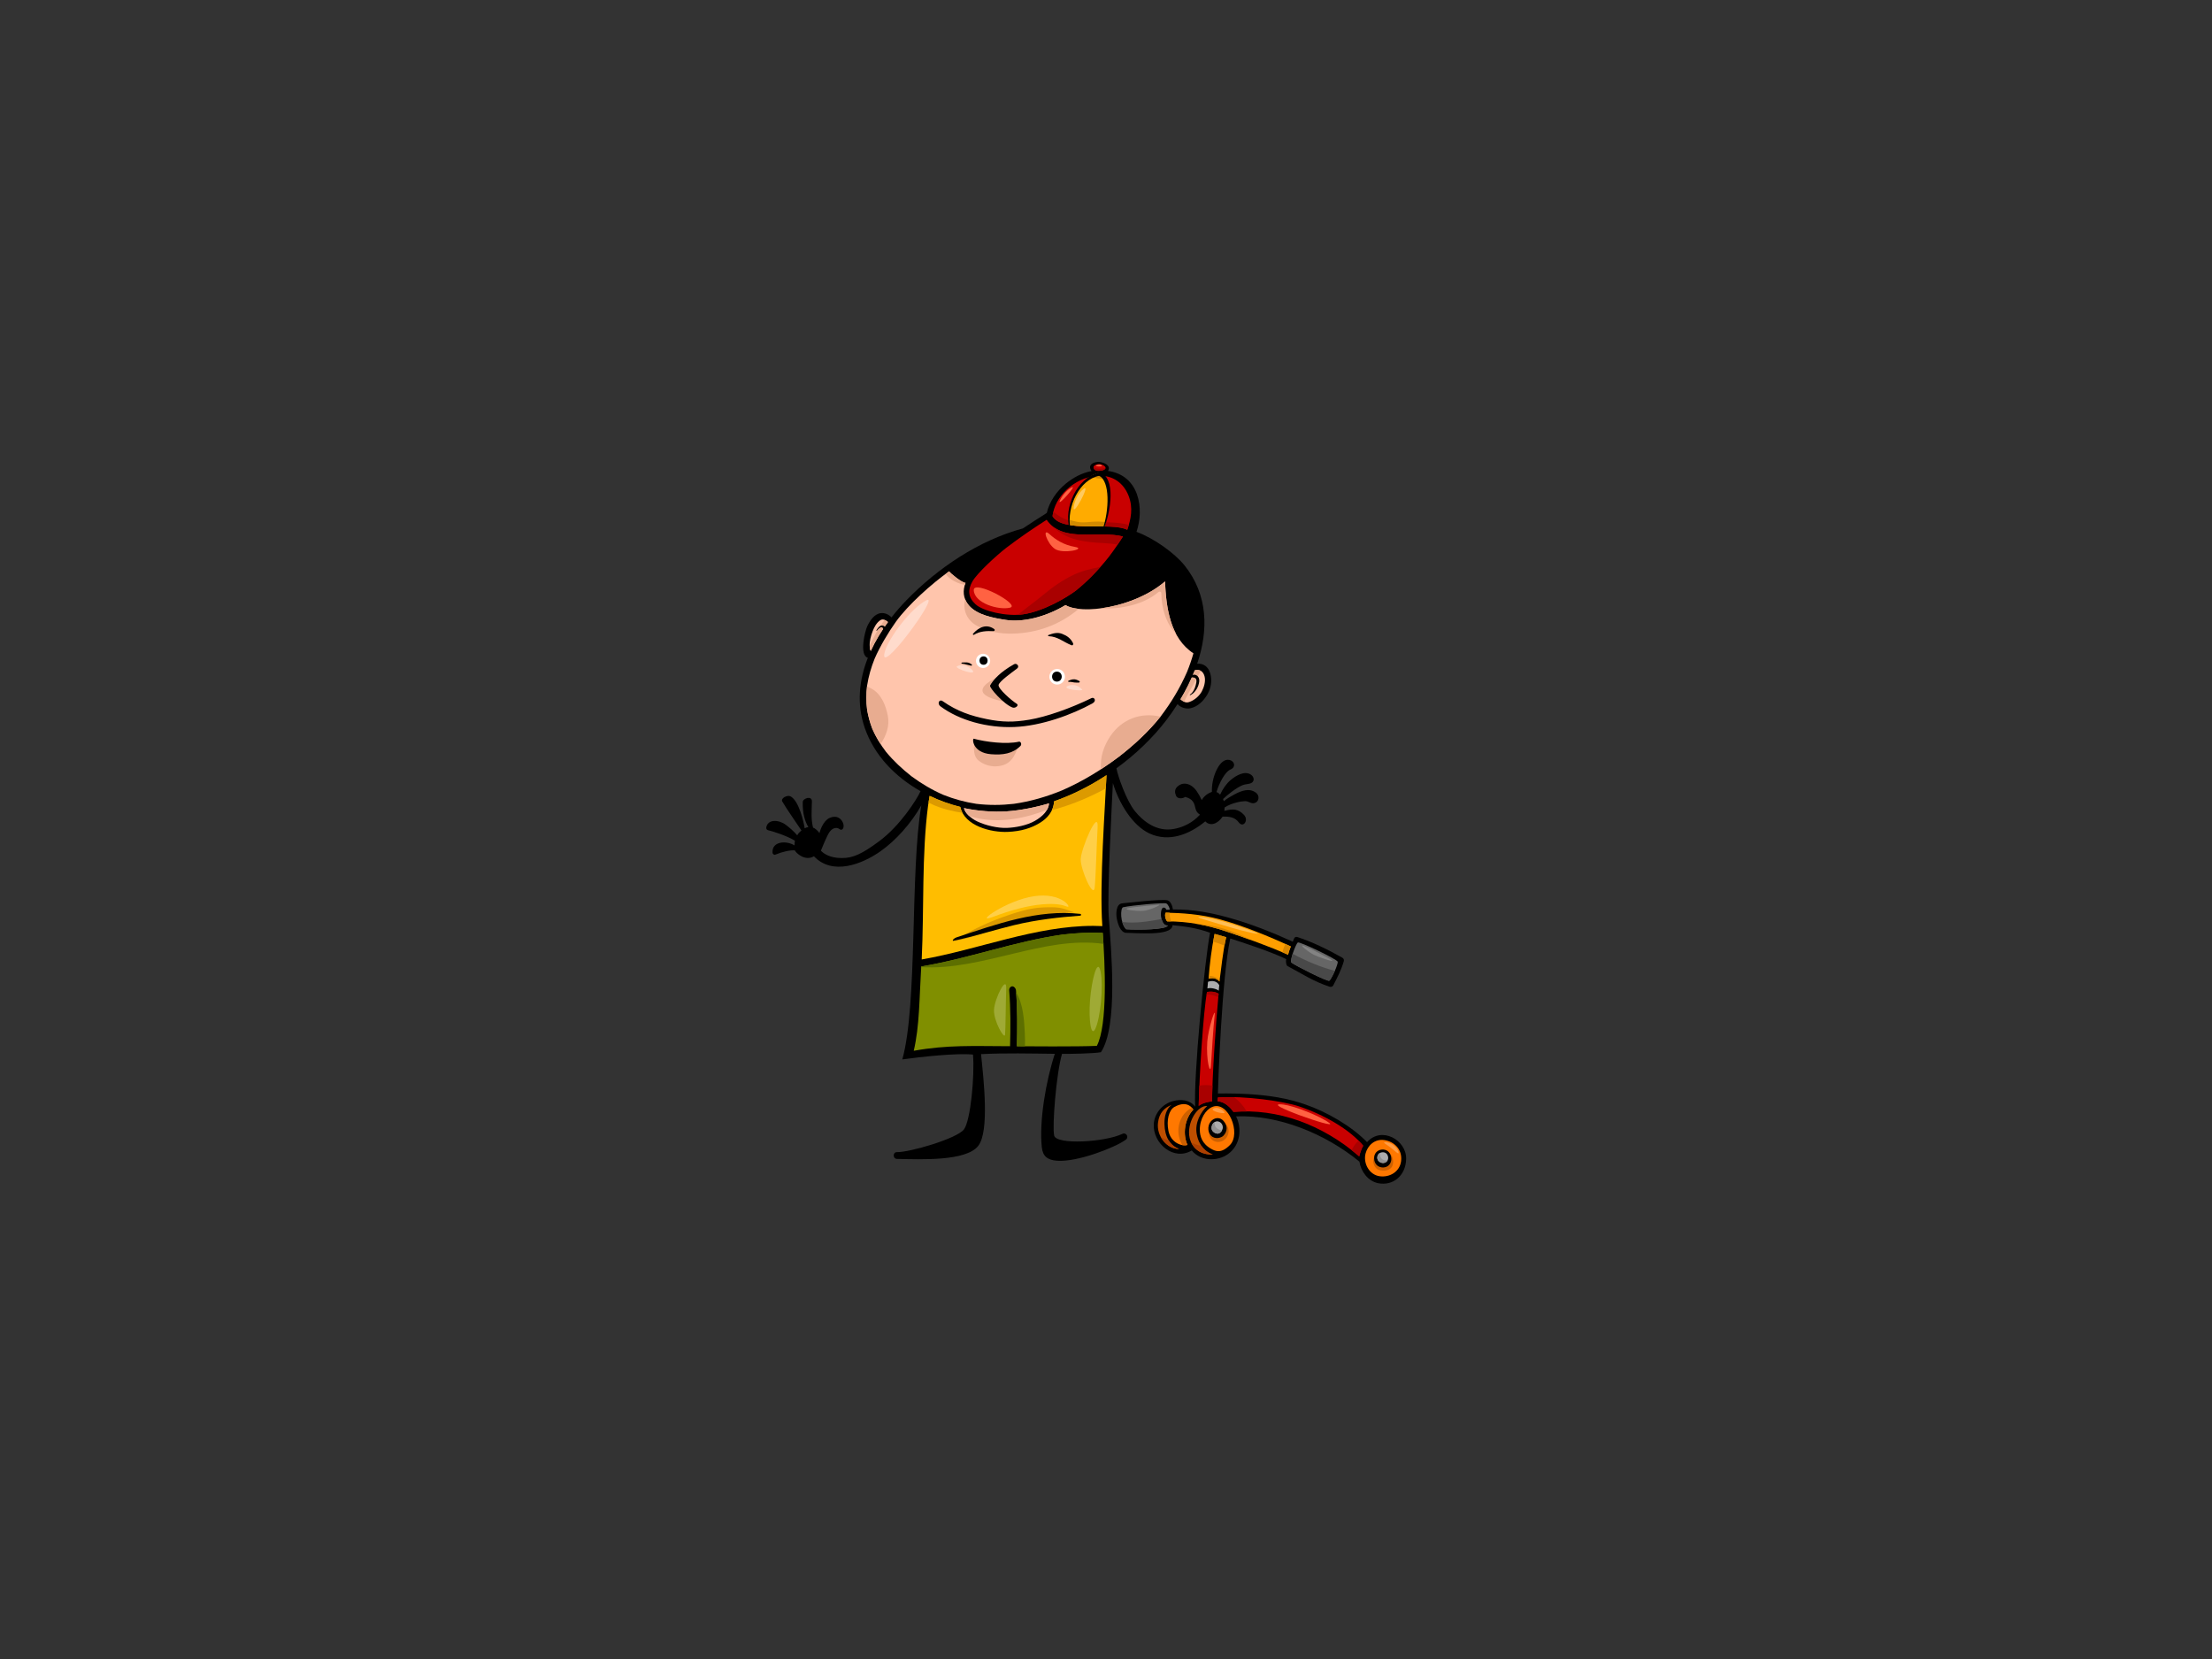 <?xml version="1.0" encoding="utf-8"?>
<!-- Generator: Adobe Illustrator 17.0.0, SVG Export Plug-In . SVG Version: 6.00 Build 0)  -->
<!DOCTYPE svg PUBLIC "-//W3C//DTD SVG 1.1//EN" "http://www.w3.org/Graphics/SVG/1.1/DTD/svg11.dtd">
<svg version="1.1" id="Layer_1" xmlns="http://www.w3.org/2000/svg" xmlns:xlink="http://www.w3.org/1999/xlink" x="0px" y="0px"
	 width="800px" height="600px" viewBox="0 0 800 600" enable-background="new 0 0 800 600" xml:space="preserve">
<rect x="0" y="0" width="800" height="600" fill="#333333" stroke="none"/>
<g>
	<path d="M454.266,286.715c-2.44-1.86-5.366-0.72-7.858,0.623c-1.256,0.678-2.659,1.446-3.804,2.436
		c-0.075-0.265-0.159-0.532-0.266-0.793c1.251-1.242,4.683-4.063,7.145-5.052c0.955-0.383,2.16-0.279,3.099-0.765
		c1.193-0.626,1.01-2.15-0.081-2.94c-2.313-1.683-5.614,0.353-7.458,1.92c-1.56,1.318-2.859,3.239-3.767,5.242
		c-0.463-0.437-0.746-0.762-1.316-0.918c0.846-2.917,3.003-7.319,5.058-8.164c2.31-0.949,1.349-3.665-1.204-3.506
		c-2.905,0.184-5.707,6.262-5.513,11.604c-2.099,0.669-3.402,2.33-3.664,2.993c-0.527-1.155-1.14-2.271-1.866-3.309
		c-1.08-1.535-2.671-2.765-4.627-2.666c-0.917,0.046-1.75,0.525-2.396,1.145c-0.99,0.957-0.902,2.087-0.428,3.211
		c0.509,1.199,2.313,1.148,3.344,0.439c1.474,0.409,2.274,0.959,2.826,1.761c1.117,1.619,0.4,3.399,2.506,4.66
		c-1.099,1.147-3.993,4.182-9.501,5.173c-6.115,1.1-11.009-2.692-14.068-6.485c-3.057-3.791-6.135-12.585-6.652-15.456
		c7.007-5.094,13.223-11.088,18.078-17.461c1.398-1.832,2.739-3.76,4.01-5.756c1.11,1.252,3.017,1.846,4.68,1.495
		c2.716-0.58,4.843-2.756,6.179-5.09c1.275-2.236,1.744-5.064,0.944-7.636c-0.699-2.236-2.33-3.544-4.692-3.375
		c4.078-11.989,4.026-24.837-4.583-35.569c-3.554-4.429-11.06-9.826-17.361-12.126c2.82-8.189,1.146-20.402-10.301-22.035
		c1.234-1.961-1.486-3.079-3.102-3.241c-1.513-0.149-4.615,0.73-2.858,3.289c-3.493,0.669-6.666,2.393-9.276,4.53
		c-3.38,2.765-5.996,6.617-6.912,10.631c-2.893,1.828-5.786,3.673-8.634,5.59c-15.969,4.327-30.733,14.272-42.096,25.954
		c-1.893,1.949-3.719,4.032-5.434,6.226c-0.949-1.057-2.402-1.706-3.821-1.549c-2.35,0.258-3.929,2.686-4.874,4.6
		c-0.902,1.836-3.064,10.614,0.152,11.566c-3.168,8.027-4.105,16.695-1.131,25.319c3.423,9.935,10.987,17.711,20.185,22.903
		c-1.294,2.926-7.329,12.477-15.021,18.154c-6.192,4.573-9.364,6.043-13.407,6.043c-4.48,0-6.63-1.66-7.61-2.661
		c0.167-0.457,2.214-5.558,3.163-6.825c1.203-1.603,2.709-1.703,3.611-0.953c0.898,0.754,1.99-0.579,1.149-2.451
		c-0.654-1.457-2.307-2.755-4.808-1.605c-2.302,1.057-3.415,4.547-3.627,5.465c-0.559-0.807-1.636-1.809-2.322-1.957
		c-0.766-3.159-0.511-5.562-0.416-9.471c0.061-2.272-3.254-1.152-3.304,0.15c-0.163,4.214,0.951,7.465,2.042,9.095
		c-0.47,0.061-0.924,0.225-1.356,0.447c-0.335-2.323-2.089-9.942-5.095-11.544c-1.145-0.61-3.685,0.659-3.004,1.853
		c1.454,2.555,6.055,9.105,6.939,10.487c-0.557,0.478-1.179,0.984-1.526,1.761c-0.004-0.01-0.013-0.02-0.021-0.028
		c-1.23-1.444-2.629-2.66-4.142-3.802c-2.384-1.806-6.513-2.206-7.042,1.019c-0.059,0.356,0.189,0.829,0.568,0.921
		c2.037,0.484,6.825,2.015,9.792,3.811c-0.079,0.286-0.113,1.418-0.158,1.711c-2.916-1.845-8.206-1.538-7.939,2.636
		c0.025,0.432,0.56,0.898,0.966,0.727c2.512-1.06,5.499-1.739,7.12-1.561c0.336,0.923,3.76,4.057,6.891,2.124
		c6.703,7.065,17.362,2.912,24.07-1.802c5.589-3.923,11.019-10.048,14.77-16.582c-4.087,23.866-1.302,72.008-6.873,91.855
		c6.59-0.928,19.93-2.362,25.565-1.741c0.631,7.502-0.843,23.813-3.269,27.048c-2.523,3.349-19.633,8.31-24.227,8.227
		c-1.585-0.033-1.575,2.424,0,2.455c8.725,0.157,24.983,0.909,29.388-4.718c4.119-5.263,1.947-24.079,1.013-33.18
		c8.882-0.438,17.792-0.218,26.688-0.113c-3.133,9.509-5.724,24.218-4.708,33.78c0.352,3.272,2.01,4.653,5.629,4.896
		c7.339,0.487,20.856-4.777,24.728-7.597c1.267-0.919,0.193-2.794-1.241-2.116c-6.438,3.037-23.893,3.995-24.64,0.616
		c-0.756-3.376,0.728-22.293,2.833-29.556c2.974,0.027,11.41-0.113,14.076-0.604c6.286-9.474,3.691-36.95,2.837-48.937
		c-0.629-8.8,1.171-41.67,1.485-48.392c2.232,7.28,7.019,15.32,13.228,18.215c7.119,3.317,14.583,0.276,20.199-4.378
		c1.73,1.884,4.484,0.982,6.262-1.725c2.129-0.048,4.389,0.111,5.829,2.08c1.599,2.19,3.713-0.734,1.913-2.678
		c-2.06-2.225-4.108-2.306-7.111-1.454c0.034-0.292,0.093-0.954,0.096-1.25c2.606-1.707,6.072-2.24,7.379-2.277
		c1.392-0.042,2.199,1.134,3.591,0.632C455.435,289.827,455.587,287.721,454.266,286.715z"/>
	<path fill="#C90000" d="M395.726,168.467c0.432-0.434,1.415-0.746,2.191-0.594c1.162,0.226,1.89,0.827,1.915,1.281
		c0.046,0.705-1.208,1.187-2.71,1.138C395.612,170.246,395.155,169.039,395.726,168.467z"/>
	<path fill="#FFC5AC" d="M435.66,244.665c0.427,1.714-0.192,3.845-0.983,5.335c-0.912,1.725-2.713,3.275-4.611,3.908
		c-1.31,0.439-2.229-0.238-3.131-0.997c2-3.342,3.766-6.865,5.177-10.491C434.022,241.942,435.224,242.924,435.66,244.665z"/>
	<path fill="#C90000" d="M396.823,172.104c5.704-0.429,9.566,2.694,11.33,7.152c1.762,4.456,0.834,8.635-0.47,12.35
		c-5.723-2.93-23.433,1.248-27.019-4.921C381.37,179.852,388.239,172.751,396.823,172.104z"/>
	<path fill="#C90000" d="M378.529,187.986c5.942,8.543,18.294,3.714,27.602,6.033c-1.561,2.498-3.229,4.916-5.014,7.27
		c-3.548,4.504-7.458,8.616-11.918,12.231c-3.303,2.516-11.692,7.525-19.124,8.64c-6.069,0.911-14.582-1.137-17.272-3.62
		c-2.689-2.483-2.88-5.2-1.113-8.267c1.762-3.064,8.671-9.371,12.257-12.166C368.599,194.574,373.606,191.124,378.529,187.986z"/>
	<path fill="#A90000" d="M395.5,168.932c-0.078,0.595,0.45,1.325,1.622,1.36c1.456,0.046,2.674-0.406,2.701-1.08
		C398.361,169.693,396.549,169.704,395.5,168.932z"/>
	<path fill="#A90000" d="M394.169,189.105c-5.495,0.284-9.524-0.87-13.212-4.045c-0.127,0.543-0.237,1.083-0.292,1.625
		c3.586,6.169,21.296,1.991,27.019,4.921c0.205-0.578,0.4-1.17,0.574-1.772C403.757,188.631,398.871,188.859,394.169,189.105z"/>
	<path fill="#FFAB00" d="M398.745,171.734c-0.674-0.059-0.953-0.64-1.693-0.584c-0.614,0.046-1.195,0.539-1.786,0.647
		c-2.214,1.31-5.291,4.534-6.498,6.892c-2.051,4.001-2.636,7.182-2.075,11.171c3.775,0.647,8.567,0.475,12.784,0.544
		C401.163,184.61,403.033,176.37,398.745,171.734z"/>
	<path fill="#D28B00" d="M399.807,173.169c-0.306-0.507-0.651-0.992-1.062-1.436c-0.674-0.059-0.953-0.64-1.693-0.584
		c-0.614,0.046-1.195,0.539-1.786,0.647c-0.281,0.166-0.574,0.36-0.873,0.583C396.162,172.996,397.98,173.275,399.807,173.169z"/>
	<path fill="#D28B00" d="M395.068,188.705c-1.823,0.142-3.725,0.392-5.537,0.011c-0.991-0.209-2.056-0.44-3.013-0.842
		c0.027,0.648,0.082,1.301,0.174,1.986c3.775,0.647,8.567,0.475,12.784,0.544c0.152-0.519,0.303-1.068,0.456-1.625
		C398.316,188.632,396.694,188.58,395.068,188.705z"/>
	<path fill="#A90000" d="M399.124,196.421c1.756,0.085,3.455,0.248,5.067,0.566c0.664-0.979,1.311-1.967,1.939-2.968
		c-8.167-2.034-18.671,1.43-25.14-3.456C385.424,195.352,392.701,196.11,399.124,196.421z"/>
	<path fill="#A90000" d="M388.222,207.919c-3.971,1.902-7.563,4.416-10.938,7.236c-2.845,2.374-6.11,4.673-9.148,7.189
		c0.662-0.034,1.316-0.091,1.94-0.185c7.432-1.115,15.821-6.124,19.124-8.64c3.201-2.595,6.113-5.444,8.811-8.507
		C394.655,205.673,391.286,206.449,388.222,207.919z"/>
	<path fill="#FFC5AC" d="M315.593,228.313c0.56-1.449,1.363-2.993,2.653-3.919c1.038-0.749,2.005-0.163,2.908,0.568
		c-2.412,3.283-4.544,6.793-6.227,10.458c-0.301-0.473-0.339-1.153-0.377-1.68C314.419,231.921,314.953,229.995,315.593,228.313z"/>
	<path fill="#808F00" d="M396.689,378.252c-6.711,0.316-26.153,0.167-28.924,0.141c0.164-6.739,0.229-13.472-0.319-20.208
		c-0.062-0.784-0.715-1.468-1.329-1.468c-0.615,0-1.191,0.679-1.128,1.468c0.55,6.731,0.482,13.461,0.318,20.194
		c-13.233-0.029-22.584-0.547-34.832,1.647c2.111-9.122,1.981-18.553,2.703-30.489c16.977-2.797,33.838-9.077,50.917-11.503
		c4.914-0.603,9.795-0.86,14.727-0.64C399.647,348.525,400.66,370.652,396.689,378.252z"/>
	<path fill="#5D6F00" d="M399.093,341.369c-0.09-1.431-0.185-2.77-0.271-3.975c-4.932-0.221-9.813,0.036-14.727,0.64
		c-17.079,2.426-33.94,8.706-50.917,11.503c-0.006,0.074-0.012,0.147-0.018,0.224C355.131,351.141,377.731,338.296,399.093,341.369z
		"/>
	<path fill="#5D6F00" d="M370.672,378.414c0.056-1.534,0.049-3.075-0.028-4.617c-0.237-4.679-0.543-10.653-3.146-14.902
		c0.492,6.496,0.426,12.998,0.268,19.498C368.255,378.397,369.287,378.407,370.672,378.414z"/>
	<path fill="#FFBD00" d="M398.67,334.937c-1.087-0.052-2.169-0.086-3.248-0.086c-21.012-0.001-41.476,8.56-62.075,12.154
		c0.895-18.545-0.026-37.761,2.31-55.747c0.167-1.14,0.363-2.278,0.557-3.414c3.551,1.704,7.285,3.038,11.083,3.988
		c1.537,6.972,11.302,9.286,17.153,9.034c4.817-0.208,8.572-1.333,11.862-3.408c2.448-1.546,4.722-4.024,4.917-7.653
		c6.584-2.297,13.001-5.537,18.951-9.451C399.718,291.382,397.583,319.5,398.67,334.937z"/>
	<path fill="#DC9A00" d="M399.941,285.147c0.099-1.817,0.18-3.437,0.239-4.792c-5.95,3.914-12.367,7.154-18.951,9.451
		c-0.064,1.177-0.349,2.235-0.784,3.179C387.275,291.205,393.76,288.496,399.941,285.147z"/>
	<path fill="#DC9A00" d="M380.333,328.122c-4.796,0-7.789,0.209-15.191,2.692c-7.296,2.449-13.851,5.463-20.19,9.575
		c8.778-1.395,17.048-5.897,25.72-7.78c5.822-1.266,11.846-2.405,17.862-2.604C385.713,328.936,383.911,328.122,380.333,328.122z"/>
	<path fill="#DC9A00" d="M337.202,290.928c3.424,1.588,7.169,2.466,10.899,3.052c-0.357-0.66-0.635-1.374-0.805-2.148
		c-3.798-0.95-7.532-2.284-11.083-3.988c-0.135,0.797-0.272,1.592-0.398,2.392C336.273,290.477,336.735,290.712,337.202,290.928z"/>
	<path fill="#FFC5AC" d="M348.625,292.265c4.943,1.053,10.652,1.496,15.427,1.176c4.769-0.315,10.579-1.446,15.332-2.897
		c-0.14,2.477-2.203,4.682-5.093,6.329c-2.87,1.641-6.946,2.437-10.184,2.547c-3.369,0.116-7.627-0.898-10.667-2.338
		C351.024,295.934,348.946,293.943,348.625,292.265z"/>
	<path fill="#FFC5AC" d="M384.103,285.853c-5.627,2.316-11.392,3.998-17.423,4.861c-4.553,0.521-9.044,0.54-13.595,0
		c-4.119-0.635-8.048-1.705-11.917-3.244c-4.124-1.807-7.917-4.051-11.539-6.73c-3.359-2.65-6.466-5.522-9.187-8.83
		c-2.002-2.611-3.663-5.353-4.969-8.375c-0.865-2.276-1.49-4.56-1.886-6.961c-0.347-2.884-0.336-5.716,0.008-8.605
		c0.527-3.388,1.467-6.622,2.749-9.8c1.853-4.265,4.905-9.447,7.657-13.286c4.388-6.132,12.999-13.809,19.261-18.25
		c0.563,0.825,4.631,4.126,5.938,4.173c-1.027,2.689-1.002,5.504,1.186,8.113c3.003,3.585,9.066,4.605,13.35,5.279
		c5.897,0.922,14.067-0.828,21.619-5.359c5.706,3.521,24.805,1.078,36.001-8.557c0.344,9.567,1.898,20.518,10.265,26.005
		c-0.642,2.287-1.421,4.535-2.327,6.768c-2.517,5.735-5.703,11.045-9.5,16.028c-4.401,5.522-9.485,10.191-15.05,14.529
		C398.31,278.46,391.487,282.627,384.103,285.853z"/>
	<path fill="#E8AC90" d="M431.42,247.881c0.854-1.44,1.781-3.464,2.93-5.223c-0.578-0.36-1.33-0.467-2.238-0.24
		c-1.411,3.626-3.177,7.15-5.177,10.491c0.419,0.351,0.844,0.679,1.308,0.889C429.202,251.778,430.278,249.809,431.42,247.881z"/>
	<path fill="#E8AC90" d="M317.371,228.008c-1.02,1.71-1.81,3.545-2.82,5.253c0,0.159-0.014,0.32,0,0.479
		c0.038,0.527,0.076,1.208,0.377,1.68c1.683-3.665,3.814-7.176,6.227-10.458c-0.409-0.329-0.829-0.615-1.264-0.776
		C319.013,225.436,318.151,226.701,317.371,228.008z"/>
	<path fill="#E8AC90" d="M350.467,295.068c8.951,3.03,19.197,1.358,28.205-2.204c0.418-0.737,0.668-1.516,0.712-2.321
		c-4.753,1.451-10.564,2.582-15.332,2.897c-4.774,0.32-10.483-0.123-15.427-1.176C348.795,293.172,349.491,294.163,350.467,295.068z
		"/>
	<path fill="#E8AC90" d="M350.387,218.918c-0.609-0.727-1.044-1.468-1.343-2.219c-0.945,3.745,0.545,7.689,4.486,9.748
		c3.888,2.034,8.318,2.813,12.693,2.713c8.988-0.209,17.068-3.208,23.918-8.947c-2.006-0.22-3.662-0.68-4.786-1.375
		c-7.552,4.531-15.722,6.282-21.619,5.359C359.453,223.523,353.39,222.503,350.387,218.918z"/>
	<path fill="#E8AC90" d="M418.976,214.124c0.392-0.333,1.019-0.13,1.024,0.425c0.077,5.373,1.709,10.997,5.316,14.649
		c-2.955-5.575-3.729-12.547-3.96-18.917c-6.536,5.626-15.765,8.79-23.452,9.756C405.347,220.42,413.657,218.661,418.976,214.124z"
		/>
	<path fill="#E8AC90" d="M348.959,211.529c0.073-0.24,0.149-0.484,0.241-0.724c-1.307-0.046-5.375-3.348-5.938-4.173
		c-0.411,0.293-0.831,0.599-1.265,0.919C343.528,209.715,346.316,211.03,348.959,211.529z"/>
	<path fill="#E8AC90" d="M321.085,258.847c-0.72-3.689-2.321-7.827-5.797-9.739c-0.531-0.295-1.112-0.58-1.722-0.828
		c-0.304,2.78-0.315,5.513,0.021,8.293c0.396,2.401,1.021,4.685,1.886,6.961c0.85,1.96,1.862,3.797,3.006,5.563
		C320.535,265.981,321.806,262.573,321.085,258.847z"/>
	<path fill="#E8AC90" d="M401.489,266.351c-2.402,3.609-3.689,7.765-3.283,11.84c2.225-1.447,4.407-2.973,6.538-4.579
		c5.525-4.308,10.572-8.944,14.961-14.416C412.712,257.504,405.711,260.017,401.489,266.351z"/>
	<path fill="#E8AC90" d="M358.73,270.44c-2.266-0.25-4.713-0.591-6.418-2.049c-0.126,2.358-0.337,5.092,1.583,6.648
		c1.782,1.448,4.145,2.241,6.455,2.114c5.251-0.285,6.618-3.63,8.104-7.692C365.421,270.643,362.153,270.822,358.73,270.44z"/>
	<path fill="#E8AC90" d="M359.021,247.163c0.208-0.692,0.59-1.329,1.087-1.919c-1.476,0.759-3.065,1.594-4.121,2.882
		c-1.885,2.305,0.691,3.711,2.716,4.439c2.442,0.872,4.955,1.322,7.486,1.758c-1.477-1.056-2.933-2.132-4.356-3.291
		C360.884,250.259,358.544,248.741,359.021,247.163z"/>
	<path d="M366.219,255.889c1.039,0.367,2.433-0.804,1.499-1.364c-1.733-1.04-6.975-5.551-6.551-6.876
		c0.434-1.325,4.471-4.212,6.666-5.864c1.055-0.793-0.148-2.079-1.036-1.58c-4.95,2.759-7.527,5.578-8.714,7.716
		C357.679,248.651,363.084,254.777,366.219,255.889z"/>
	<path d="M366.846,262.933c9.926-0.404,20.85-4.483,28.239-8.525c1.641-0.898,0.691-2.424-0.329-1.928
		c-7.573,3.701-16.3,6.776-22.536,7.817c-5.619,0.938-9.696,0.923-15.359-0.231c-5.656-1.156-10.625-2.77-15.902-6.463
		c-1.299-0.907-2.107,0.896-0.84,1.846C346.933,260.527,357.076,263.329,366.846,262.933z"/>
	<path d="M368.504,268.24c-4.519,1.044-12.11,0.092-16.312-1.075c-0.636-0.177-0.573,5.056,6.217,5.608
		c4.161,0.337,7.806-0.14,10.657-2.993C369.638,269.206,369.183,268.082,368.504,268.24z"/>
	<path d="M359.581,227.52c-2.795-2.016-5.624-0.669-7.669,1.679c-0.191,0.225,0.099,0.544,0.347,0.383
		c2.084-1.357,4.674-1.406,7.077-1.332C359.737,228.26,359.908,227.752,359.581,227.52z"/>
	<path d="M388.101,232.67c-0.864-1.797-2.143-2.721-3.969-3.432c-1.684-0.658-3.334-0.177-4.938,0.429
		c-0.232,0.089-0.174,0.418,0.073,0.422c3.289,0.089,5.416,2.186,8.302,3.284C387.993,233.535,388.265,233,388.101,232.67z"/>
	<path d="M390.337,246.294c-0.554-0.285-1.118-0.575-1.749-0.614c-0.785-0.05-1.439,0.206-2.141,0.52
		c-0.195,0.088-0.188,0.427,0.071,0.407c0.608-0.049,1.269,0.08,1.872,0.192c0.581,0.113,1.195,0.034,1.785,0.062
		C390.511,246.877,390.643,246.455,390.337,246.294z"/>
	<path d="M351.438,240.297c-0.576-0.4-0.941-0.626-1.653-0.712c-0.623-0.074-1.272,0.012-1.895,0.035
		c-0.263,0.011-0.241,0.391,0.013,0.402c0.603,0.036,1.151,0.186,1.732,0.356c0.532,0.156,1.061,0.219,1.592,0.372
		C351.471,240.824,351.645,240.442,351.438,240.297z"/>
	<path d="M390.699,330.518c-15.373-1.725-30.382,3.753-44.438,8.38c-1.756,0.576-1.84,1.431-1.542,1.371
		c7.174-1.474,15.425-4.082,21.939-5.656c8.569-2.063,16.804-2.914,24.046-3.445C391.073,331.14,391.069,330.56,390.699,330.518z"/>
	<path d="M398.578,171.088c0.124-0.032-1.245-0.337-1.172-0.164c-7.973,1.941-12.778,12.728-10.58,20.257
		c0.056,0.191,0.318,0.093,0.286-0.089c-1.482-7.929,3.411-17.666,10.393-19.002c3.967,1.823,3.727,12.4,1.242,19.489
		c-0.057,0.159,0.214,0.251,0.28,0.097C401.058,187.111,403.968,174.527,398.578,171.088z"/>
	<path d="M319.101,226.229c-0.969-0.091-1.688,1.034-2.135,1.718c-0.071,0.114,0.111,0.247,0.19,0.141
		c0.361-0.452,1.102-1.371,1.786-1.252c0.285,0.05,0.452,0.529,0.544,0.756c0.171,0.401,0.334,0.77,0.539,1.153
		c0.108,0.195,0.385,0.171,0.425-0.063C320.616,227.682,320.301,226.337,319.101,226.229z"/>
	<path d="M430.586,244.466c-0.189,0.145-0.059,0.434,0.156,0.46c0.727,0.083,1.69,0.016,1.913,0.872
		c0.165,0.631-0.056,1.373-0.201,1.986c-0.303,1.23-0.971,2.727-2.087,3.416c-0.136,0.086-0.019,0.283,0.128,0.213
		c1.813-0.882,3.038-3.053,3.233-4.999C433.924,244.491,432.163,243.286,430.586,244.466z"/>
	<path d="M494.417,413.069c-5.605-5.78-14.474-10.899-22.32-13.621c-4.798-1.663-13.348-4.22-31.632-3.969
		c0.056-2.945,1.474-42.647,4.484-56.066c3.608,1.144,15.015,4.869,20.246,7.476c-0.278,0.792,0.007,2.276,0.436,2.498
		c5.313,2.775,9.071,5.434,15.22,7.466c0.545,0.176,1.072,0.036,1.35-0.497c1.449-2.829,2.906-5.577,3.782-8.648
		c0.171-0.586-0.007-1.058-0.548-1.362c-4.979-2.787-10.525-5.602-16.3-7.471c-0.376-0.124-0.913,0.08-1.075,0.465
		c-0.167,0.409-0.339,0.82-0.518,1.232c-7.499-3.423-15.147-6.454-23.093-8.67c-6.175-1.715-12.952-3.075-20.249-2.991
		c-0.19-1.368-0.839-3.002-1.969-3.297c-2.09-0.544-15.304,1.004-16.361,1.09c-2.368,0.197-2.262,3.967-1.966,5.534
		c0.712,3.745,2.178,5.031,3.188,5.121c1.013,0.092,7.39,0.269,9.449,0.185c3.827-0.163,7.436-0.735,7.524-2.936
		c4.771,0.457,9.078,1.089,13.574,2.74c-1.968,9.955-5.996,52.075-5.383,62.903c-1.908-2.487-5.127-2.796-7.979-2.037
		c-3.984,1.052-6.799,4.538-7.004,8.363c-0.37,7.028,7.256,13.417,13.74,9.506c3.267,3.934,9.291,4.036,13.123,1.298
		c4.588-3.276,5.037-9.395,2.913-13.621c15.272-0.624,32.152,6.167,44.601,16.363c0.555,3.598,3.107,7.047,6.728,7.785
		c5.313,1.089,10.006-2.568,10.172-8.707C508.747,412.313,499.661,407.175,494.417,413.069z"/>
	<path fill="#666666" d="M469.359,340.864c0.642-0.445,14.151,6.022,14.425,6.934c0.279,0.915-2.352,6.482-3.016,6.889
		c-0.666,0.409-12.205-5.421-13.674-6.529C466.278,347.537,468.717,341.31,469.359,340.864z"/>
	<path fill="#666666" d="M407.277,336.074c-2.181-2.18-2.159-7.709-1.07-7.96c3.081-0.71,14.947-1.781,15.62-1.36
		c0.67,0.419,1.115,1.445,1.251,2.22c-0.233,0.026-0.751,0.08-1.255,0.061c-0.279-0.931-1.268-1.051-1.611-0.314
		c-0.477,1.047-0.454,2.486-0.156,3.518c0.238,0.803,0.708,2.644,2.268,2.461C422.046,336.258,411.555,336.364,407.277,336.074z"/>
	<path fill="#494949" d="M467.508,344.958c-0.488,1.51-0.776,2.921-0.413,3.2c1.469,1.107,13.008,6.938,13.674,6.529
		c0.351-0.216,1.265-1.904,2.003-3.567C477.467,349.74,472.368,347.563,467.508,344.958z"/>
	<path fill="#494949" d="M420.099,332.372c-4.74,0.867-9.515,1.699-14.214,1.07c0.282,1.024,0.736,1.979,1.393,2.632
		c4.277,0.29,14.769,0.184,15.046-1.375C420.843,334.873,420.344,333.227,420.099,332.372z"/>
	<path fill="#FF9E00" d="M422.11,333.227c-0.702-0.821-0.978-2.472-0.498-3.158c5.664,0.134,12.453,0.5,19.607,2.429
		c7.946,2.14,18.178,6.308,25.618,9.803c-0.389,0.984-0.737,1.978-1.005,2.998c-6.475-2.924-15.703-6.219-22.505-8.489
		C436.534,334.538,429.635,333.224,422.11,333.227z"/>
	<path fill="#FF9E00" d="M439.275,337.76c1.402,0.372,2.796,0.764,4.19,1.185c-1.281,5.532-1.771,11.483-2.436,16.021
		c-1.23-1.354-2.679-1.336-3.932-0.991C437.511,348.561,438.161,343.149,439.275,337.76z"/>
	<path fill="#D98600" d="M444.605,336.529c-4.085-1.466-8.136-2.159-12.27-2.464c3.743,0.613,7.389,1.537,10.992,2.744
		c2.682,0.893,5.737,1.948,8.852,3.074C449.71,338.574,447.152,337.444,444.605,336.529z"/>
	<path fill="#D98600" d="M422.996,330.108c-0.465-0.014-0.935-0.029-1.384-0.04c-0.48,0.687-0.204,2.337,0.498,3.158
		c0.485,0,0.953,0.015,1.426,0.03C423.208,332.252,423.01,331.206,422.996,330.108z"/>
	<path fill="#D98600" d="M463.803,344.409c0.698,0.301,1.378,0.597,2.03,0.889c0.268-1.021,0.616-2.014,1.005-2.998
		c-0.637-0.3-1.304-0.604-1.975-0.912C464.406,342.359,464.044,343.37,463.803,344.409z"/>
	<path fill="#D98600" d="M437.185,352.922c-0.028,0.35-0.065,0.699-0.087,1.052c1.253-0.346,2.701-0.363,3.932,0.991
		c0.028-0.193,0.055-0.402,0.085-0.602C439.97,353.46,438.647,352.887,437.185,352.922z"/>
	<path fill="#D98600" d="M442.842,342.013c0.189-1.028,0.387-2.056,0.624-3.068c-1.395-0.421-2.788-0.813-4.19-1.185
		c-0.195,0.944-0.371,1.886-0.54,2.831C440.143,340.933,441.508,341.424,442.842,342.013z"/>
	<path fill="#ADADAD" d="M436.883,355.085c1.506-0.571,3.268-0.303,4.084,1.23c-0.056,0.572-0.173,1.476-0.203,1.985
		c-0.579-0.555-2.736-1.235-4.086-0.813C436.727,356.772,436.835,355.798,436.883,355.085z"/>
	<path fill="#C90000" d="M436.524,358.78c0.618-0.153,2.556-0.39,4.196,0.606c-0.991,10.653-2.349,30.561-2.349,38.92
		c-1.717,0.245-3.321,0.541-4.85,1.65C433.732,389.248,435.198,365.85,436.524,358.78z"/>
	<path fill="#BF4F00" d="M418.802,406.078c0.443-3.733,2.448-5.478,4.875-6.467c-1.863,1.412-2.597,4.128-2.541,6.865
		c0.104,4.682,1.999,7.863,5.332,9.061C421.887,415.587,418.238,410.753,418.802,406.078z"/>
	<path fill="#FF7800" d="M422.583,409.015c-0.77-3.898,0.154-7.578,2.19-8.692c4.132-2.26,6.071-0.168,6.822,0.977
		c-3.281,3.429-3.874,9.113-2.119,12.771C427.509,414.741,423.429,413.296,422.583,409.015z"/>
	<path fill="#BF4F00" d="M430.268,411.618c-1.262-5.391,2.768-11.964,6.354-11.611c-2.288,2.04-4.582,6.022-3.802,10.184
		c0.814,4.341,3.353,6.543,5.791,7.338C434.185,417.729,431.133,415.305,430.268,411.618z"/>
	<path fill="#AC3F00" d="M422.67,412.437c-0.974-0.269-1.932-0.666-2.827-1.172c1.35,2.484,3.807,4.302,6.625,4.273
		C424.845,414.956,423.57,413.903,422.67,412.437z"/>
	<path fill="#AC3F00" d="M434.507,414.411c-1.254-0.199-2.474-0.604-3.669-1.174c1.287,2.753,4.038,4.46,7.773,4.292
		C437.146,417.052,435.65,416.06,434.507,414.411z"/>
	<path fill="#FF7800" d="M444.841,414.093c-3.189,3.236-5.244,2.258-6.724,1.444c-3.438-1.89-4.156-4.633-4.182-6.87
		c-0.051-4.132,2.245-7.453,4.581-8.363C444.241,398.064,448.936,409.931,444.841,414.093z"/>
	<path fill="#C90000" d="M491.591,418.22c-13.578-11.689-29.637-17.375-45.506-16.094c-0.781-1.161-2.923-3.695-5.68-3.816
		c0.054-0.534,0.035-0.837,0.057-1.379c9.565-0.766,23.987,1.417,29.291,3.18c8.954,2.976,18.44,8.347,23.273,14.273
		C492.556,414.995,491.638,417.684,491.591,418.22z"/>
	<path fill="#A90000" d="M440.602,360.703c0.042-0.45,0.081-0.893,0.119-1.316c-1.641-0.996-3.578-0.759-4.196-0.606
		c-0.055,0.297-0.112,0.634-0.171,0.987C437.744,359.569,439.236,359.981,440.602,360.703z"/>
	<path fill="#A90000" d="M433.774,392.61c-0.124,2.781-0.209,5.297-0.252,7.346c1.528-1.109,3.133-1.405,4.85-1.65
		c0-1.547,0.049-3.491,0.133-5.7C436.923,392.397,435.301,392.38,433.774,392.61z"/>
	<path fill="#A90000" d="M488.841,415.974c0.925,0.727,1.843,1.467,2.75,2.246c0.047-0.537,0.965-3.225,1.436-3.835
		c-0.513-0.63-1.09-1.25-1.699-1.865C490.221,413.544,489.438,414.711,488.841,415.974z"/>
	<path fill="#A90000" d="M446.316,396.792c-2.063-0.042-4.046-0.004-5.855,0.14c-0.021,0.542-0.003,0.845-0.057,1.379
		c2.757,0.121,4.898,2.656,5.68,3.816c1.604-0.128,3.203-0.167,4.806-0.156C449.738,399.985,448.186,398.216,446.316,396.792z"/>
	<path fill="#FF7800" d="M506.726,419.927c-0.468,3.767-4.002,5.964-7.707,5.481c-3.853-0.504-6.057-4.749-5.143-8.239
		c0.727-2.792,3.214-5.314,6.704-4.856C504.063,412.772,507.263,415.577,506.726,419.927z"/>
	<path fill="#CD6000" d="M426.396,411.068c0.259,1.158,0.688,2.171,1.246,3.088c0.691,0.118,1.33,0.087,1.835-0.085
		c-1.755-3.658-1.162-9.342,2.119-12.771c-0.127-0.197-0.294-0.42-0.495-0.646C427.353,402.358,425.485,407.007,426.396,411.068z"/>
	<path fill="#CD6000" d="M439.076,405.723c-0.124,0.149-0.269,0.211-0.407,0.207c-1.044,1.135-1.518,2.878-1.334,4.358
		c0.266,2.179,2.566,3.219,4.486,2.49c2.355-0.895,3.285-3.908,1.828-5.807C442.757,405.815,440.289,404.21,439.076,405.723z"/>
	<path fill="#CD6000" d="M499.722,416.439c-1.87,0.404-3.193,2.098-3.092,3.521c0.096,1.398,0.936,2.979,2.395,3.27
		c2.647,0.527,4.725-0.395,4.814-2.806C503.948,417.169,501.593,416.029,499.722,416.439z"/>
	<circle fill="#FFFFFF" cx="355.547" cy="239.013" r="2.57"/>
	<path fill="#FFFFFF" d="M382.334,241.949c-1.551,0-2.809,1.26-2.809,2.811c0,1.553,1.258,2.816,2.809,2.816
		c1.555,0,2.813-1.263,2.813-2.816C385.146,243.209,383.889,241.949,382.334,241.949z"/>
	<path d="M442.494,405.382c-1.142-1.292-2.834-1.294-4.131-0.25c-1.624,1.314-1.829,4.095-0.398,5.576
		c1.495,1.545,3.797,0.755,4.482,0.052C444.043,409.117,443.99,407.072,442.494,405.382z"/>
	<path fill="#ADADAD" d="M441.8,409.067c-1.246,1.89-3.135,0.448-3.484-0.399c-0.401-0.944,0.048-2.788,1.595-3.09
		C441.452,405.28,443.046,407.172,441.8,409.067z"/>
	<path d="M503.183,418.865c-0.148-1.655-1.137-2.994-2.875-3.117c-1.698-0.119-3.157,1.012-3.316,2.671
		c-0.162,1.652,0.609,3.457,2.624,3.764C502.007,422.547,503.342,420.687,503.183,418.865z"/>
	<path fill="#ADADAD" d="M500.426,420.605c-0.801,0.105-2.02-0.403-2.266-1.497c-0.213-0.962,0.283-1.983,1.258-2.269
		c0.97-0.284,2.063-0.039,2.509,1.175C502.37,419.228,501.682,420.445,500.426,420.605z"/>
	<path fill="#919191" d="M440.398,408.276c-0.917-0.6-1.216-1.475-1.138-2.431c-1.007,0.612-1.279,2.026-0.945,2.822
		c0.35,0.847,2.238,2.289,3.484,0.399c0.042-0.064,0.07-0.128,0.106-0.188c-0.077-0.02-0.147-0.063-0.227-0.087
		C441.22,408.686,440.779,408.529,440.398,408.276z"/>
	<path fill="#919191" d="M500.036,419.335c-0.8-0.547-1.122-1.5-0.967-2.352c-0.741,0.4-1.099,1.286-0.909,2.125
		c0.245,1.094,1.465,1.602,2.266,1.497c0.699-0.09,1.217-0.512,1.462-1.076C501.29,419.756,500.57,419.699,500.036,419.335z"/>
	<path d="M355.718,240.425c1.958,0,1.958-3.034,0-3.034C353.758,237.392,353.758,240.425,355.718,240.425z"/>
	<path d="M382.245,246.513c2.331,0,2.331-3.612,0-3.612C379.914,242.901,379.914,246.513,382.245,246.513z"/>
	<path fill="#FFDBCC" d="M346.131,240.97c1.744-0.955,4.021-0.014,5.138,0.979C354.69,245.006,344.784,241.705,346.131,240.97z"/>
	<path fill="#FFDBCC" d="M386.252,248.064c1.698-0.739,3.791-0.243,5.136,1.346C391.988,250.12,383.44,249.286,386.252,248.064z"/>
	<path fill="#FFDBCC" d="M320.077,235.466c1.457-4.86,9.292-15.415,14.921-18.347C340.626,214.183,316.771,246.472,320.077,235.466z
		"/>
	<path fill="#FF6242" d="M439.296,367.205c-0.484,4.005-1.091,14.319-1.331,18.203c-0.245,3.883-1.821-2.186-1.335-8.738
		C436.97,372.065,439.753,363.439,439.296,367.205z"/>
	<path fill="#FF6242" d="M464.172,399.484c3.886,0.472,12.985,4.005,16.625,6.672C484.438,408.827,454.226,398.27,464.172,399.484z"
		/>
	<path fill="#FF6242" d="M352.175,213.462c0.241,4.731,8.977,7.28,13.101,6.31C369.406,218.802,351.967,209.387,352.175,213.462z"/>
	<path fill="#FF6242" d="M379.597,193.198c2.022,1.854,4.972,3.884,9.222,4.609c4.247,0.729-4.368,2.671-7.28,0.729
		C378.626,196.596,376.685,190.529,379.597,193.198z"/>
	<path fill="#FF6242" d="M396.432,168.325c0.55-0.278,1.564-0.474,2.065,0.048C398.994,168.896,395.628,168.722,396.432,168.325z"/>
	<path fill="#FF6242" d="M383.271,181.231c0.552-1.445,2.093-3.763,4.31-4.934C389.801,175.124,382.474,183.324,383.271,181.231z"/>
	<path fill="#FFCA5F" d="M388.331,183.299c0.181-1.382,1.195-4.71,3.688-6.58C394.508,174.852,387.755,187.66,388.331,183.299z"/>
	<path fill="#FFCF47" d="M358.86,331.698c7.069-2.649,13.054-4.209,18.104-4.631c5.054-0.421,7.371,0.212,9.056,0.84
		c1.682,0.635-1.897-5.259-12-3.786C363.911,325.595,352.123,334.224,358.86,331.698z"/>
	<path fill="#FFCF47" d="M396.962,299.278c-0.359,6.313-0.631,17.472-1.049,21.686c-0.423,4.21-5.058-6.316-5.058-10.106
		C390.855,307.069,397.382,291.911,396.962,299.278z"/>
	<path fill="#9FAA35" d="M363.911,357.593c-0.185,4.631-0.208,14.736-0.419,16.63c-0.211,1.896-4.213-5.051-3.999-9.053
		C359.705,361.172,364.125,352.329,363.911,357.593z"/>
	<path fill="#9FAA35" d="M394.225,361.804c0.582-7.508,2.706-15.626,3.791-10.526c1.16,5.451-0.09,17.107-1.896,20.841
		C394.595,375.278,393.679,368.853,394.225,361.804z"/>
	<path fill="#838383" d="M407.747,328.528c1.659-0.523,9.678-1.138,11.225-1.302c1.541-0.162-3.175,2.034-5.531,2.199
		C411.08,329.586,406.202,329.016,407.747,328.528z"/>
	<path fill="#838383" d="M471.583,342.11c2.171,0.881,9.68,4.634,10.248,5.285c0.572,0.65-4.958-1.221-6.585-2.035
		C473.123,344.303,469.388,341.215,471.583,342.11z"/>
	<path fill="#FFBF57" d="M442.43,334.626c-5.088-1.563-11.242-3.125-8.253-3.007c1.608,0.063,4.671,0.615,8.213,1.626
		c4.709,1.346,10.079,3.312,12.12,4.146C456.357,338.148,451.986,337.555,442.43,334.626z"/>
	<path fill="#FF9D46" d="M438.727,400.986c1.083-0.743,3.013-0.083,4.068,1.139C443.851,403.342,437.427,401.881,438.727,400.986z"
		/>
	<path fill="#FF9D46" d="M502.973,415.054c-1.483-1.148-2.966-1.869-2.194-1.951c2.106-0.22,4.803,1.871,5.042,3.74
		C505.946,417.779,504.456,416.203,502.973,415.054z"/>
</g>
</svg>
